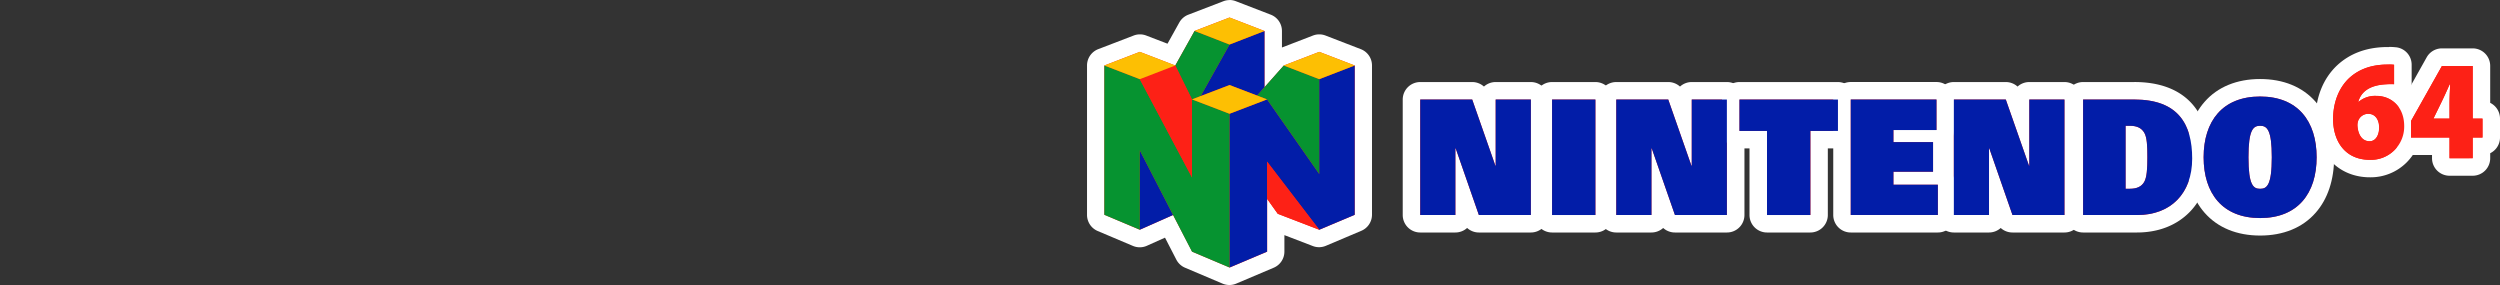 <svg id="Calque_1" data-name="Calque 1" xmlns="http://www.w3.org/2000/svg" viewBox="0 0 1000 114"><rect x="0" y="0" width="1000" height="114" fill="#333333" stroke="none"/><title>logo_right</title><path d="M491.81,110.5a3.43,3.43,0,0,1-1.37-.28l-15-6.35a3.54,3.54,0,0,1-1.75-1.62l-6-11.73-10.29,4.56a3.45,3.45,0,0,1-2.77,0l-14.19-6a3.48,3.48,0,0,1-2.14-3.22V26.2a3.5,3.5,0,0,1,2.24-3.27l14.19-5.46a3.54,3.54,0,0,1,2.51,0l11.35,4.37,6.24-11.17a3.5,3.5,0,0,1,1.8-1.55l14-5.39a3.6,3.6,0,0,1,1.26-.23,3.48,3.48,0,0,1,1.26.24l14,5.4a3.49,3.49,0,0,1,2.24,3.26V25.68L510.79,24a3.36,3.36,0,0,1,1.45-1.06l14.19-5.46a3.54,3.54,0,0,1,2.51,0l14.19,5.46a3.5,3.5,0,0,1,2.24,3.27V85.92a3.48,3.48,0,0,1-2.14,3.22L529,95.1a3.51,3.51,0,0,1-1.35.28,3.44,3.44,0,0,1-1.26-.24L510.33,89v11.69a3.51,3.51,0,0,1-2.14,3.22l-15,6.35A3.42,3.42,0,0,1,491.81,110.5Z" fill="#fd2116"/><path d="M491.81,7l14,5.4V34.9l7.72-8.7h0l14.19-5.46,14.18,5.46V85.92l-14.18,6-16.6-6.38-4.26-6v21.13l-15,6.35-15-6.35L469.23,86l-13.31,5.9-14.18-6V26.2l14.18-5.46,14.19,5.46,7.72-13.82,14-5.38m13.71,32.26-2.69-1-11-4.23,13.71,5.26m-13.71,6.25,15-5.75h0l-15,5.75m0-45.51a7,7,0,0,0-2.52.47l-14,5.38A7,7,0,0,0,471.72,9L467,17.48l-8.52-3.27a7,7,0,0,0-5,0l-14.19,5.45a7,7,0,0,0-4.48,6.54V85.92A7,7,0,0,0,439,92.37l14.18,6a7.09,7.09,0,0,0,2.71.55,7,7,0,0,0,2.84-.6L466,95.06l4.53,8.79a7,7,0,0,0,3.5,3.24l15,6.36a7,7,0,0,0,5.45,0l15-6.36a7,7,0,0,0,4.28-6.44v-6.6l11.35,4.36a7,7,0,0,0,2.51.47,7.09,7.09,0,0,0,2.71-.55l14.18-6a7,7,0,0,0,4.29-6.45V26.2a7,7,0,0,0-4.48-6.54L530.2,14.21a7,7,0,0,0-5,0L512.78,19V12.4a7,7,0,0,0-4.47-6.53l-14-5.4A7.08,7.08,0,0,0,491.81,0Z" fill="#fff"/><path d="M833.24,89.51a3.5,3.5,0,0,1-3.5-3.5V39.82a3.5,3.5,0,0,1,3.5-3.5h20.54c17.4,0,26.59,9.37,26.59,27.1,0,15.85-10,26.09-25.55,26.09Zm20.47-17.74a1.52,1.52,0,0,0,.92-.74c.8-1.33.8-5.92.8-8.12s0-6.78-.78-8.1a1.62,1.62,0,0,0-.94-.76Z" fill="#fd2116"/><path d="M853.78,39.82c17.52,0,23.09,9.91,23.09,23.6,0,14-8.6,22.59-22,22.59H833.24V39.82h20.54m-3.57,35.69h1.69c2.79,0,4.66-.85,5.75-2.71s1.28-5.42,1.28-9.89-.13-8-1.28-9.89-3-2.71-5.75-2.71h-1.69v25.2m3.57-42.69H833.24a7,7,0,0,0-7,7V86a7,7,0,0,0,7,7h21.58c17.38,0,29-11.89,29-29.59,0-19.73-10.68-30.6-30.09-30.6Z" fill="#fff"/><path d="M904.05,90.72C888,90.72,878,80.07,878,62.91s10-27.8,26.1-27.8,26.1,10.65,26.1,27.8S920.15,90.72,904.05,90.72ZM904.19,72c.29-.52,1-2.5,1-9.1s-.75-8.6-1-9.1h-.29c-.27.5-1,2.45-1,9.1s.74,8.58,1,9.1Z" fill="#fd2116"/><path d="M904.05,38.61c15.09,0,22.6,9.91,22.6,24.3s-7.51,24.31-22.6,24.31-22.6-9.91-22.6-24.31,7.5-24.3,22.6-24.3m0,36.91c2.66,0,4.67-1.31,4.67-12.61,0-11-1.89-12.6-4.67-12.6s-4.67,1.56-4.67,12.6c0,11.3,2,12.61,4.67,12.61m0-43.91c-9.28,0-17,3.15-22.22,9.13-4.83,5.49-7.38,13.16-7.38,22.17S877,79.6,881.83,85.09c5.26,6,12.94,9.13,22.22,9.13s17-3.15,22.22-9.13c4.83-5.49,7.38-13.16,7.38-22.18s-2.55-16.68-7.38-22.17c-5.26-6-12.94-9.13-22.22-9.13Z" fill="#fff"/><path d="M591.55,89.51a3.52,3.52,0,0,1-3.31-2.35l-2.59-7.46V86a3.5,3.5,0,0,1-3.5,3.5h-14a3.5,3.5,0,0,1-3.5-3.5V39.82a3.5,3.5,0,0,1,3.5-3.5h20.78a3.49,3.49,0,0,1,3.3,2.34l2.59,7.4V39.82a3.5,3.5,0,0,1,3.5-3.5h14.07a3.5,3.5,0,0,1,3.5,3.5V86a3.5,3.5,0,0,1-3.5,3.5Z" fill="#fd2116"/><path d="M612.34,39.82V86H591.55l-9.27-26.66h-.13V86H568.09V39.82h20.79l9.27,26.48h.12V39.82h14.07m0-7H598.27a6.94,6.94,0,0,0-4.69,1.81,7,7,0,0,0-4.7-1.81H568.09a7,7,0,0,0-7,7V86a7,7,0,0,0,7,7h14.06a7,7,0,0,0,4.7-1.82,7,7,0,0,0,4.7,1.82h20.79a7,7,0,0,0,7-7V39.82a7,7,0,0,0-7-7Z" fill="#fff"/><path d="M670,89.51a3.52,3.52,0,0,1-3.31-2.35l-2.59-7.44V86a3.5,3.5,0,0,1-3.5,3.5H646.51A3.5,3.5,0,0,1,643,86V39.82a3.5,3.5,0,0,1,3.5-3.5H667.3a3.5,3.5,0,0,1,3.3,2.34l2.6,7.42V39.82a3.5,3.5,0,0,1,3.5-3.5h14a3.5,3.5,0,0,1,3.5,3.5V86a3.5,3.5,0,0,1-3.5,3.5Z" fill="#fd2116"/><path d="M690.75,39.82V86H670L660.7,59.35h-.13V86H646.51V39.82H667.3l9.27,26.48h.13V39.82h14m0-7h-14a7,7,0,0,0-4.7,1.81,7,7,0,0,0-4.7-1.81H646.51a7,7,0,0,0-7,7V86a7,7,0,0,0,7,7h14.06a7,7,0,0,0,4.7-1.81A7,7,0,0,0,670,93h20.78a7,7,0,0,0,7-7V39.82a7,7,0,0,0-7-7Z" fill="#fff"/><path d="M805,89.51a3.5,3.5,0,0,1-3.3-2.35l-2.59-7.45V86a3.5,3.5,0,0,1-3.5,3.5H781.54A3.5,3.5,0,0,1,778,86V39.82a3.5,3.5,0,0,1,3.5-3.5h20.78a3.52,3.52,0,0,1,3.31,2.34l2.59,7.41V39.82a3.5,3.5,0,0,1,3.5-3.5h14.06a3.5,3.5,0,0,1,3.5,3.5V86a3.5,3.5,0,0,1-3.5,3.5Z" fill="#fd2116"/><path d="M825.78,39.82V86H805l-9.27-26.66h-.12V86H781.54V39.82h20.78L811.6,66.3h.12V39.82h14.06m0-7H811.72a7,7,0,0,0-4.7,1.81,7,7,0,0,0-4.7-1.81H781.54a7,7,0,0,0-7,7V86a7,7,0,0,0,7,7H795.6a7,7,0,0,0,4.69-1.81A7,7,0,0,0,805,93h20.79a7,7,0,0,0,7-7V39.82a7,7,0,0,0-7-7Z" fill="#fff"/><rect x="617.33" y="36.32" width="24.34" height="53.19" rx="3.5" fill="#fd2116"/><path d="M638.16,39.82V86H620.83V39.82h17.33m0-7H620.83a7,7,0,0,0-7,7V86a7,7,0,0,0,7,7h17.33a7,7,0,0,0,7-7V39.82a7,7,0,0,0-7-7Z" fill="#fff"/><path d="M706.8,89.51a3.5,3.5,0,0,1-3.5-3.5V55.87h-7.52a3.5,3.5,0,0,1-3.5-3.5V39.82a3.5,3.5,0,0,1,3.5-3.5h39.4a3.5,3.5,0,0,1,3.5,3.5V52.37a3.5,3.5,0,0,1-3.5,3.5h-7.55V86a3.5,3.5,0,0,1-3.5,3.5Z" fill="#fd2116"/><path d="M735.18,39.82V52.37h-11V86H706.8V52.37h-11V39.82h39.4m0-7h-39.4a7,7,0,0,0-7,7V52.37a7,7,0,0,0,7,7h4V86a7,7,0,0,0,7,7h17.33a7,7,0,0,0,7-7V59.37h4a7,7,0,0,0,7-7V39.82a7,7,0,0,0-7-7Z" fill="#fff"/><path d="M740.3,89.49a3.5,3.5,0,0,1-3.5-3.5V39.81a3.5,3.5,0,0,1,3.5-3.5h34.29a3.5,3.5,0,0,1,3.5,3.5V52a3.49,3.49,0,0,1-1.84,3.08,3.5,3.5,0,0,1,.47,1.75V68.7a3.52,3.52,0,0,1-.52,1.84,3.51,3.51,0,0,1,2.44,3.34V86a3.5,3.5,0,0,1-3.5,3.5Z" fill="#fd2116"/><path d="M774.59,39.81V52H757.36v4.83h15.86V68.69H757.36v5.19h17.78V86H740.3V39.81h34.29m0-7H740.3a7,7,0,0,0-7,7V86a7,7,0,0,0,7,7h34.84a7,7,0,0,0,7-7V73.88a6.93,6.93,0,0,0-1.93-4.82c0-.12,0-.24,0-.37V56.85q0-.32,0-.63a7,7,0,0,0,1.4-4.2V39.81a7,7,0,0,0-7-7Z" fill="#fff"/><path d="M948,67.43c-12.61,0-18.26-9.94-18.26-19.78,0-7.67,2.67-14.39,7.52-18.94,4.39-4.07,10.08-6.21,16.93-6.37.52,0,1,0,1.41,0,1,0,1.73.06,2.27.11a3.55,3.55,0,0,1,3.25,3.49v7.78A3.48,3.48,0,0,1,960,36.26a3.42,3.42,0,0,1-1.6.83c3.9,2.48,6.76,7,6.76,13.37A16.87,16.87,0,0,1,948,67.43ZM946.5,50.29c0,.48.32,2.58,1.27,2.69a3.73,3.73,0,0,0,.45-2c0-.31-.05-2-.89-2a.79.79,0,0,0-.76.48.36.36,0,0,0,0,.09A6.36,6.36,0,0,0,946.5,50.29Z" fill="#fd2116"/><path d="M955.64,25.8c.86,0,1.48.05,2,.1v7.78a10.94,10.94,0,0,0-1.15,0c-.57,0-1.19,0-1.92.06-7.32.34-10.27,3.46-11.28,7h.18a10.17,10.17,0,0,1,7.09-2.34c5.8,0,11.1,4.22,11.1,12.13A13.29,13.29,0,0,1,948,63.93c-10.29,0-14.76-7.86-14.76-16.28,0-6.85,2.43-12.65,6.41-16.39,3.8-3.51,8.69-5.29,14.68-5.43l1.27,0m-7.78,30.69h0c2.38,0,3.81-2.43,3.81-5.52,0-2.61-1.21-5.46-4.39-5.46a4.31,4.31,0,0,0-4,2.72,5.26,5.26,0,0,0-.3,2.21c.2,3,1.62,6.05,4.86,6.05m7.78-37.69c-.51,0-1,0-1.55,0-7.71.2-14.15,2.65-19.16,7.29-5.59,5.24-8.65,12.88-8.65,21.52,0,13.71,9,23.28,21.76,23.28a20.34,20.34,0,0,0,20.64-20.47A19.28,19.28,0,0,0,963.81,37a7,7,0,0,0,.85-3.33V25.9a7,7,0,0,0-6.37-7h-.06a25.17,25.17,0,0,0-2.59-.13Z" fill="#fff"/><path d="M979.81,66.81a3.5,3.5,0,0,1-3.5-3.5V58.52H964.4a3.5,3.5,0,0,1-3.5-3.5V48.4a3.52,3.52,0,0,1,.45-1.71l12.37-22a3.51,3.51,0,0,1,3-1.78h12.31a3.49,3.49,0,0,1,3.5,3.5V43.93H993a3.5,3.5,0,0,1,3.5,3.5V55a3.5,3.5,0,0,1-3.5,3.5h-.42v4.79a3.5,3.5,0,0,1-3.5,3.5Z" fill="#fd2116"/><path d="M989.08,26.35V47.43H993V55h-3.92v8.29h-9.27V55H964.4V48.4l12.37-22h12.31M973.37,47.43h6.44V41.08c0-2.35.14-4.79.26-7.36h-.2c-1.15,2.5-2.14,4.87-3.44,7.45l-3,6.15,0,.11m15.71-28.08H976.77a7,7,0,0,0-6.1,3.58L958.3,45a7,7,0,0,0-.9,3.43V55a7,7,0,0,0,7,7h8.41v1.29a7,7,0,0,0,7,7h9.27a7,7,0,0,0,7-7v-2A7,7,0,0,0,1000,55V47.43a7,7,0,0,0-3.92-6.29V26.35a7,7,0,0,0-7-7Z" fill="#fff"/><polygon id="polygon3542" points="491.81 17.82 480.26 38.43 491.81 34.01 502.83 38.23 505.78 34.91 505.78 12.4 491.81 17.82" fill="#021da8"/><polygon id="polygon3558" points="527.69 91.88 506.83 64.65 506.83 100.65 491.81 107 491.81 45.51 506.83 39.76 527.69 69.58 527.69 31.67 541.87 26.2 541.87 85.92 527.69 91.88" fill="#021da8"/><polygon id="polygon3560" points="455.92 91.88 469.23 85.98 455.92 60.14 455.92 91.88" fill="#021da8"/><polygon id="polygon3538" points="470.11 26.2 476.79 39.76 480.26 38.43 491.81 17.82 477.83 12.38 470.11 26.2" fill="#069330"/><polygon id="polygon3540" points="502.83 38.23 513.5 26.2 527.69 31.67 527.69 69.58 506.83 39.76 502.83 38.23" fill="#069330"/><polygon id="polygon3552" points="455.92 31.67 441.74 26.2 441.74 85.92 455.92 91.88 455.92 60.14 476.79 100.65 491.81 107 491.81 45.51 476.79 39.76 476.79 70.97 455.92 31.67" fill="#069330"/><polygon id="polygon3554" points="476.79 39.76 476.79 70.97 455.92 31.67 470.11 26.2 476.79 39.76" fill="#fd2116"/><polygon id="polygon3556" points="527.69 91.88 506.83 64.65 506.83 79.53 511.09 85.5 527.69 91.88" fill="#fd2116"/><polygon id="polygon3544" points="506.83 39.76 491.81 45.51 476.79 39.76 491.81 34.01 506.83 39.76" fill="#fdbf03"/><polygon id="polygon3546" points="513.5 26.2 527.69 20.74 541.87 26.2 527.69 31.67 513.5 26.2" fill="#fdbf03"/><polygon id="polygon3548" points="441.74 26.2 455.92 20.74 470.11 26.2 455.92 31.67 441.74 26.2" fill="#fdbf03"/><polygon id="polygon3550" points="505.78 12.4 491.81 7 477.83 12.38 491.81 17.82 505.78 12.4" fill="#fdbf03"/><path id="path3528" d="M833.24,39.82h20.54c17.52,0,23.09,9.91,23.09,23.6,0,14-8.6,22.59-22,22.59H833.24V39.82Zm17,35.69h1.69c2.79,0,4.66-.85,5.75-2.71s1.28-5.42,1.28-9.89-.13-8-1.28-9.89-3-2.71-5.75-2.71h-1.69v25.2Z" fill="#021da8"/><path id="path3530" d="M904.05,38.61c15.09,0,22.6,9.91,22.6,24.3s-7.51,24.31-22.6,24.31-22.6-9.91-22.6-24.31,7.5-24.3,22.6-24.3Zm0,36.91c2.66,0,4.67-1.31,4.67-12.61,0-11-1.89-12.6-4.67-12.6s-4.67,1.56-4.67,12.6c0,11.3,2,12.61,4.67,12.61Z" fill="#021da8"/><polygon id="polygon3566" points="591.55 86.01 612.34 86.01 612.34 39.82 598.27 39.82 598.27 66.3 598.15 66.3 588.88 39.82 568.1 39.82 568.1 86.01 582.15 86.01 582.15 59.35 582.28 59.35 591.55 86.01" fill="#021da8"/><polygon id="polygon3568" points="669.97 86.01 690.75 86.01 690.75 39.82 676.7 39.82 676.7 66.3 676.57 66.3 667.3 39.82 646.51 39.82 646.51 86.01 660.58 86.01 660.58 59.35 660.7 59.35 669.97 86.01" fill="#021da8"/><polygon id="polygon3570" points="804.99 86.01 825.78 86.01 825.78 39.82 811.72 39.82 811.72 66.3 811.6 66.3 802.32 39.82 781.54 39.82 781.54 86.01 795.6 86.01 795.6 59.35 795.72 59.35 804.99 86.01" fill="#021da8"/><polygon id="polygon3572" points="620.83 39.82 638.16 39.82 638.16 86.01 620.83 86.01 620.83 39.82" fill="#021da8"/><polygon id="polygon3574" points="706.8 52.37 695.78 52.37 695.78 39.82 735.18 39.82 735.18 52.37 724.13 52.37 724.13 86.01 706.8 86.01 706.8 52.37" fill="#021da8"/><polygon id="polygon3576" points="740.3 39.81 774.59 39.81 774.59 52.02 757.37 52.02 757.37 56.85 773.22 56.85 773.22 68.69 757.37 68.69 757.37 73.88 775.14 73.88 775.14 85.99 740.3 85.99 740.3 39.81" fill="#021da8"/><path id="path3532" d="M957.66,33.68a24.23,24.23,0,0,0-3.07,0c-7.32.34-10.27,3.46-11.28,7h.18a10.17,10.17,0,0,1,7.09-2.34c5.8,0,11.1,4.22,11.1,12.13A13.29,13.29,0,0,1,948,63.93c-10.29,0-14.76-7.86-14.76-16.28,0-6.85,2.43-12.65,6.41-16.39,3.8-3.51,8.69-5.29,14.68-5.43a19.68,19.68,0,0,1,3.29.07v7.78Zm-9.75,22.81c2.38,0,3.81-2.43,3.81-5.52,0-2.61-1.21-5.46-4.39-5.46a4.31,4.31,0,0,0-4,2.72,5.26,5.26,0,0,0-.3,2.21c.2,3,1.62,6.05,4.86,6.05Z" fill="#fd2116"/><path id="path3534" d="M979.81,63.31V55H964.4V48.4l12.37-22h12.31V47.43H993V55h-3.92v8.29Zm0-15.88V41.08c0-2.35.14-4.79.26-7.36h-.2c-1.15,2.5-2.14,4.87-3.44,7.45l-3,6.15,0,.11Z" fill="#fd2116"/></svg>